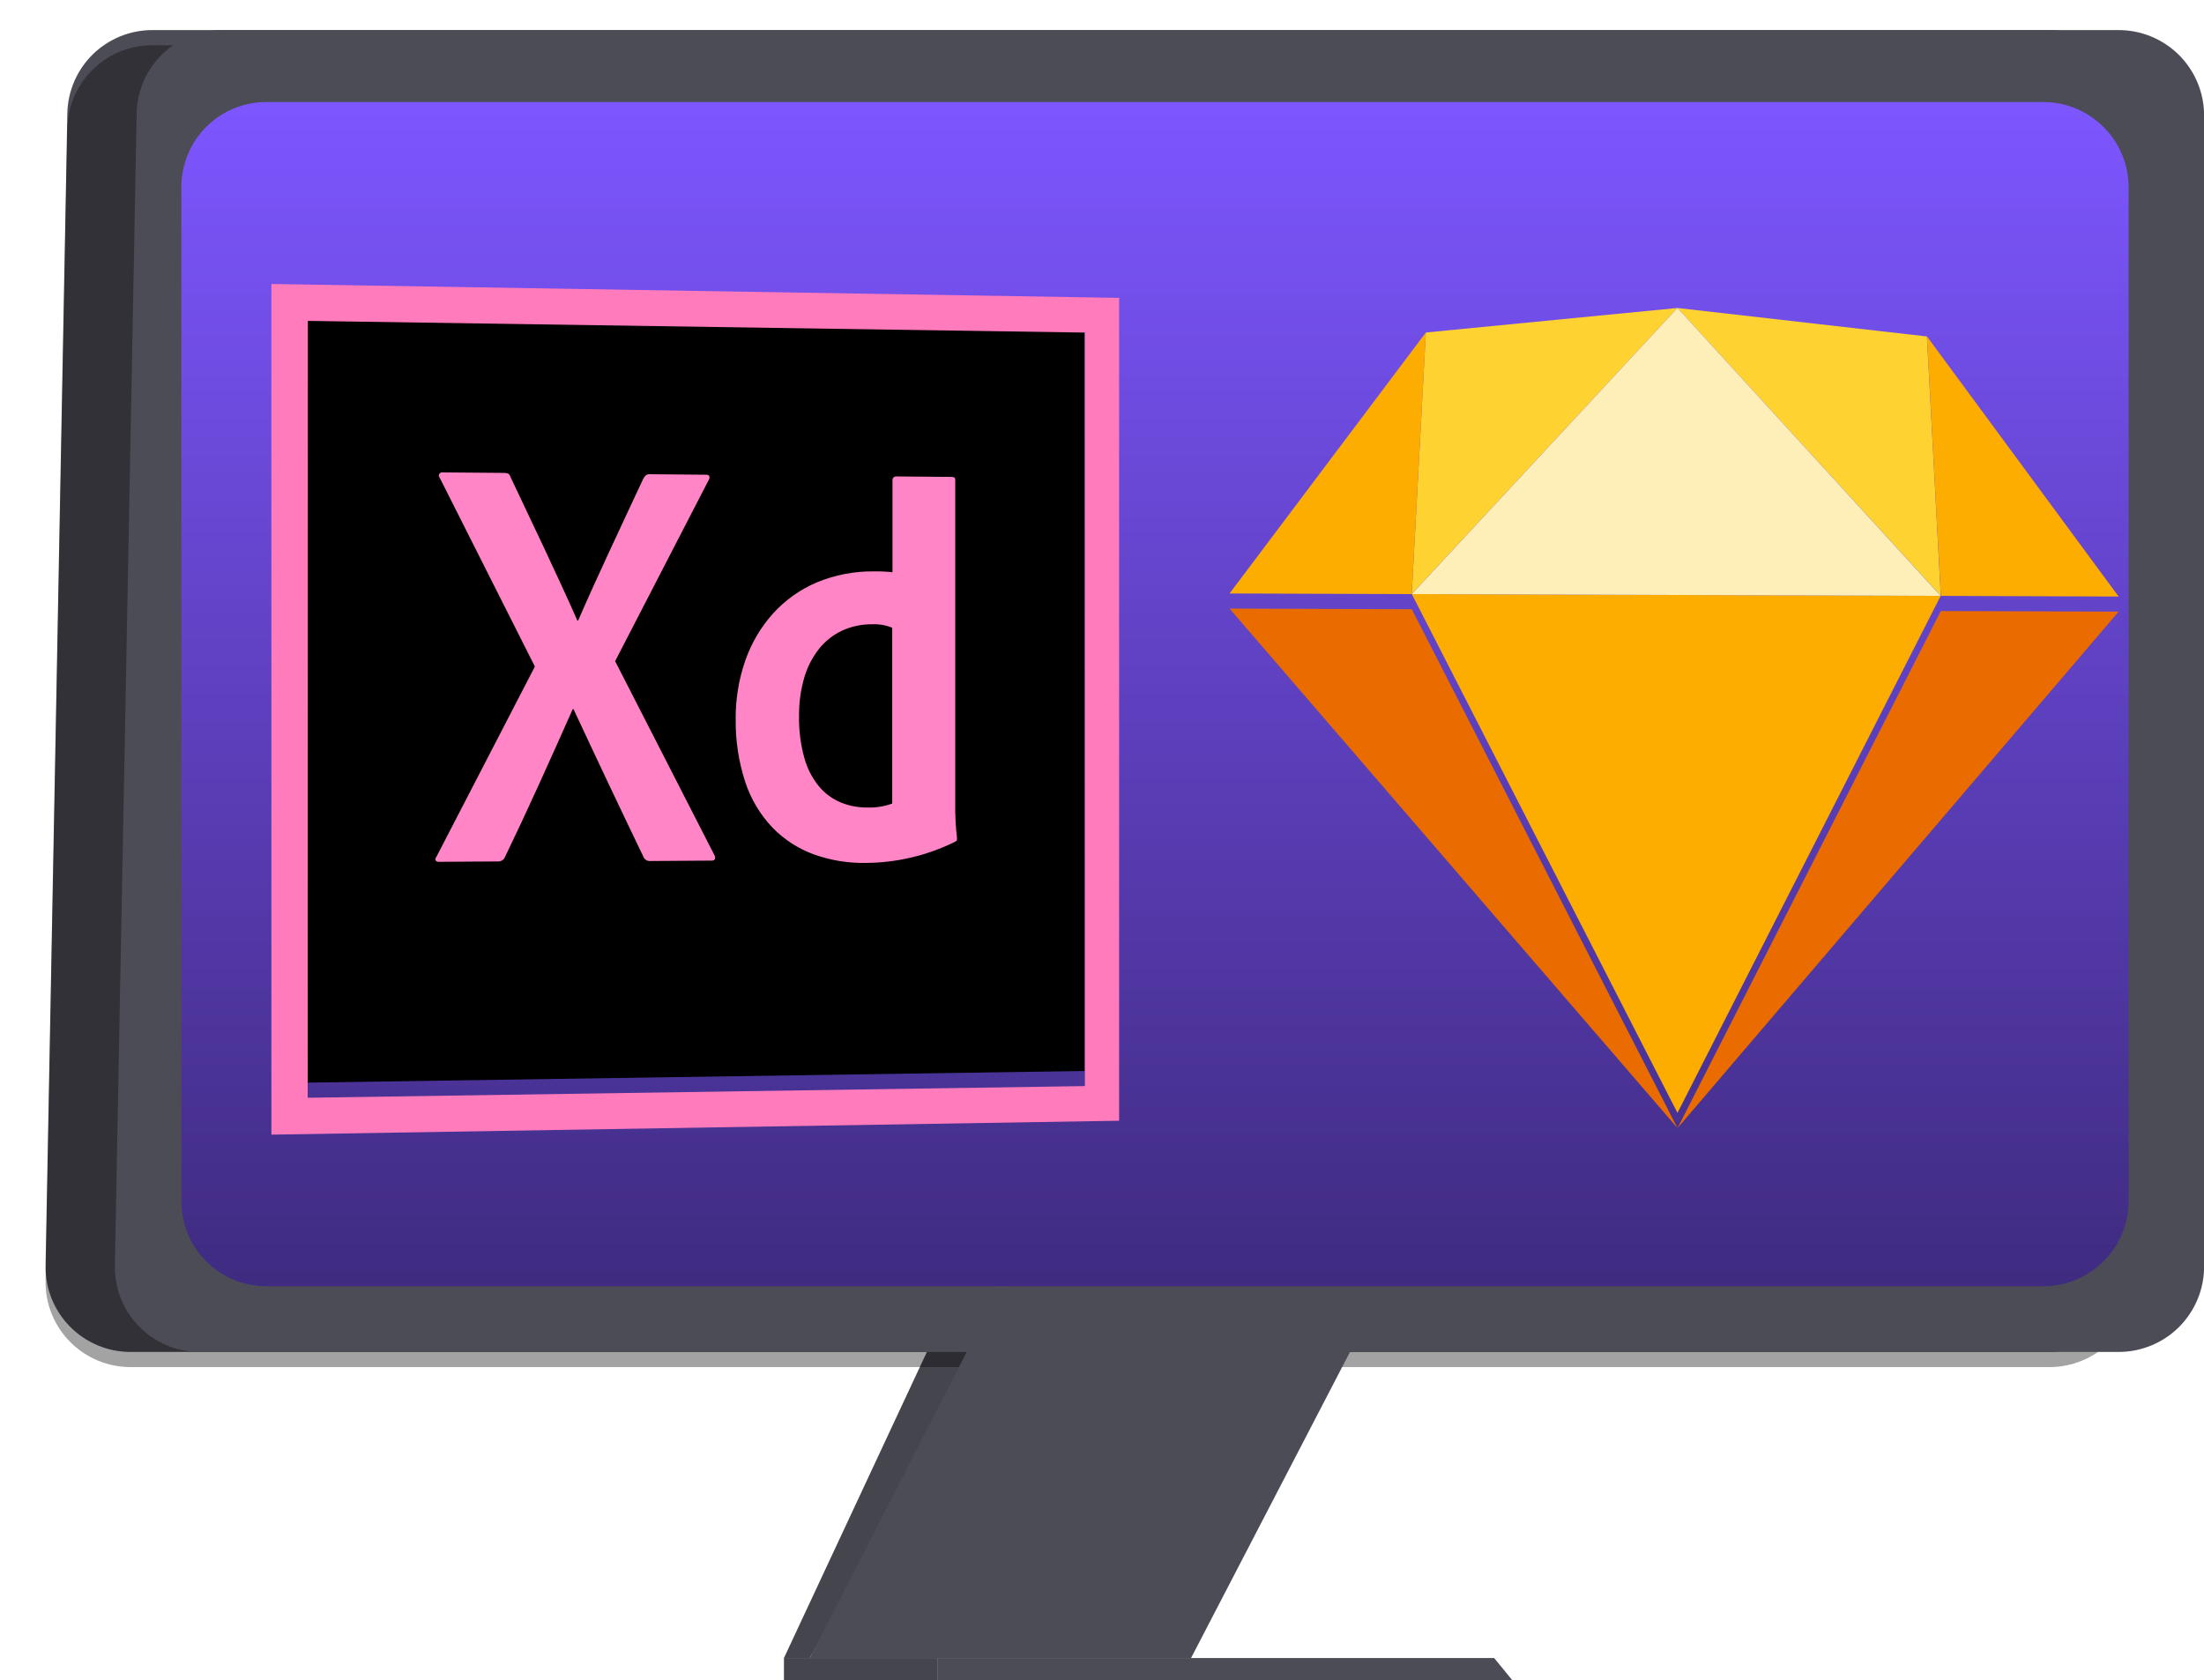 <svg width="80" height="61" viewBox="0 0 80 61" fill="none" xmlns="http://www.w3.org/2000/svg">
<g clip-path="url(#clip0_41_3829)">
<g clip-path="url(#clip1_41_3829)">
<g clip-path="url(#clip2_41_3829)">
<path d="M34.043 48.228L28.456 60.195H29.393L35.943 48.37L34.043 48.228Z" fill="#4C4C56"/>
<path opacity="0.1" d="M34.043 48.228L28.456 60.195H29.393L35.943 48.37L34.043 48.228Z" fill="black"/>
<path d="M34.042 60.195H28.456V61.446L34.042 61.588V60.195Z" fill="#4C4C56"/>
<path opacity="0.1" d="M34.042 60.195H28.456V61.446L34.042 61.588V60.195Z" fill="black"/>
<path d="M77.493 4.193V45.981C77.493 46.388 77.413 46.791 77.257 47.167C77.101 47.544 76.873 47.886 76.585 48.174C76.297 48.462 75.955 48.69 75.578 48.846C75.202 49.002 74.799 49.082 74.392 49.082H4.738C4.328 49.082 3.922 49.001 3.544 48.842C3.166 48.683 2.823 48.451 2.536 48.158C2.249 47.866 2.023 47.519 1.871 47.138C1.72 46.757 1.646 46.349 1.654 45.94L2.444 4.115C2.46 3.308 2.792 2.539 3.368 1.974C3.945 1.409 4.72 1.092 5.527 1.092H74.391C75.214 1.092 76.003 1.419 76.584 2C77.166 2.582 77.493 3.37 77.493 4.193Z" fill="#4C4C56"/>
<g filter="url(#filter0_d_41_3829)">
<path opacity="0.36" d="M77.493 4.193V45.981C77.493 46.388 77.413 46.791 77.257 47.167C77.101 47.544 76.873 47.886 76.585 48.174C76.297 48.462 75.955 48.69 75.578 48.846C75.202 49.002 74.799 49.082 74.392 49.082H4.738C4.328 49.082 3.922 49.001 3.544 48.842C3.166 48.683 2.823 48.451 2.536 48.158C2.249 47.866 2.023 47.519 1.871 47.138C1.72 46.757 1.646 46.349 1.654 45.94L2.444 4.115C2.46 3.308 2.792 2.539 3.368 1.974C3.945 1.409 4.72 1.092 5.527 1.092H74.391C75.214 1.092 76.003 1.419 76.584 2C77.166 2.582 77.493 3.37 77.493 4.193Z" fill="black"/>
</g>
<path d="M80.004 4.193V45.981C80.004 46.803 79.677 47.592 79.096 48.174C78.514 48.755 77.725 49.082 76.903 49.082H7.25C6.84 49.083 6.434 49.001 6.056 48.842C5.678 48.684 5.336 48.451 5.049 48.158C4.762 47.866 4.537 47.519 4.386 47.138C4.235 46.757 4.162 46.349 4.17 45.94L4.961 4.115C4.976 3.309 5.307 2.541 5.883 1.976C6.458 1.411 7.232 1.093 8.039 1.092H76.884C77.293 1.09 77.698 1.168 78.077 1.323C78.455 1.478 78.799 1.706 79.089 1.994C79.379 2.282 79.609 2.625 79.766 3.002C79.923 3.38 80.004 3.785 80.004 4.194L80.004 4.193Z" fill="#4C4C56"/>
<path d="M77.264 6.806V43.596C77.264 44.003 77.184 44.406 77.028 44.782C76.873 45.159 76.644 45.501 76.356 45.789C76.068 46.077 75.726 46.305 75.35 46.461C74.974 46.617 74.57 46.697 74.163 46.697H9.666C8.848 46.697 8.064 46.372 7.486 45.794C6.908 45.216 6.583 44.432 6.583 43.615V6.782C6.584 5.965 6.909 5.183 7.487 4.605C8.065 4.028 8.849 3.704 9.666 3.704H74.163C74.57 3.704 74.974 3.784 75.35 3.94C75.726 4.096 76.068 4.325 76.356 4.613C76.644 4.901 76.873 5.242 77.028 5.619C77.184 5.995 77.264 6.398 77.264 6.806Z" fill="url(#paint0_linear_41_3829)"/>
<path d="M49.357 48.397L43.232 60.195H29.393L36.312 46.698L49.357 48.397Z" fill="#4C4C56"/>
<path d="M54.235 60.195L55.258 61.446H34.042V60.195H54.235Z" fill="#4C4C56"/>
<path d="M11.168 11.105L39.373 11.528V38.881L11.168 39.304V11.105Z" fill="black"/>
<g filter="url(#filter1_d_41_3829)">
<path d="M9.851 9.759V40.643L40.621 40.138V10.264L9.851 9.759ZM11.175 11.1L39.379 11.524V38.88L11.168 39.304L11.175 11.1Z" fill="#FF7BBC"/>
</g>
<path d="M32.399 22.796C32.167 22.698 31.917 22.653 31.666 22.664C31.291 22.659 30.92 22.736 30.578 22.889C30.251 23.041 29.963 23.265 29.737 23.546C29.49 23.856 29.306 24.212 29.195 24.593C29.063 25.048 28.998 25.519 29.003 25.992C28.994 26.507 29.059 27.021 29.196 27.517C29.299 27.895 29.48 28.247 29.727 28.55C29.942 28.807 30.215 29.008 30.524 29.136C30.838 29.262 31.175 29.323 31.514 29.317C31.588 29.319 31.662 29.318 31.736 29.312C31.81 29.307 31.883 29.298 31.956 29.286C32.029 29.274 32.102 29.258 32.173 29.239C32.245 29.22 32.315 29.198 32.385 29.172V22.796H32.399ZM26.703 26.099C26.698 25.38 26.816 24.665 27.051 23.985C27.269 23.357 27.609 22.777 28.052 22.281C28.492 21.793 29.034 21.406 29.638 21.148C30.303 20.87 31.017 20.733 31.738 20.744C31.792 20.743 31.847 20.743 31.902 20.744C31.958 20.745 32.013 20.747 32.067 20.749C32.122 20.752 32.177 20.755 32.231 20.759C32.286 20.764 32.34 20.769 32.395 20.775V17.425C32.395 17.408 32.398 17.391 32.405 17.375C32.411 17.36 32.421 17.346 32.432 17.334C32.444 17.322 32.458 17.313 32.473 17.306C32.489 17.3 32.505 17.297 32.523 17.297L34.548 17.314C34.569 17.314 34.59 17.317 34.61 17.322C34.624 17.326 34.638 17.333 34.648 17.343C34.658 17.352 34.664 17.363 34.668 17.376C34.672 17.39 34.674 17.405 34.673 17.419V29.161C34.672 29.266 34.672 29.371 34.673 29.477C34.675 29.582 34.679 29.687 34.684 29.792C34.689 29.897 34.696 30.001 34.705 30.106C34.714 30.211 34.725 30.316 34.737 30.42C34.737 30.442 34.737 30.46 34.736 30.475C34.735 30.487 34.733 30.499 34.728 30.511C34.722 30.521 34.715 30.53 34.705 30.536C34.692 30.546 34.677 30.555 34.662 30.562C33.657 31.058 32.554 31.32 31.434 31.328C30.788 31.341 30.145 31.235 29.536 31.017C28.971 30.81 28.459 30.478 28.039 30.046C27.596 29.578 27.261 29.02 27.057 28.409C26.812 27.664 26.692 26.884 26.705 26.1L26.703 26.099ZM22.323 23.994L25.927 31.037C25.942 31.06 25.952 31.085 25.956 31.113C25.96 31.135 25.958 31.157 25.951 31.179C25.944 31.198 25.931 31.215 25.914 31.226C25.895 31.238 25.873 31.245 25.85 31.244L23.617 31.259C23.574 31.265 23.53 31.259 23.49 31.243C23.45 31.226 23.415 31.2 23.388 31.165C23.37 31.142 23.356 31.116 23.347 31.088C23.141 30.66 22.933 30.228 22.725 29.791C22.516 29.354 22.307 28.913 22.096 28.468C21.885 28.023 21.673 27.573 21.46 27.119C21.246 26.665 21.032 26.206 20.816 25.743H20.79C20.596 26.181 20.397 26.628 20.194 27.079C19.991 27.531 19.785 27.988 19.578 28.444C19.37 28.9 19.16 29.355 18.951 29.805C18.741 30.254 18.531 30.697 18.323 31.128C18.308 31.162 18.285 31.191 18.257 31.215C18.229 31.238 18.196 31.256 18.161 31.265C18.137 31.272 18.112 31.275 18.088 31.274L15.921 31.288C15.895 31.289 15.868 31.283 15.845 31.27C15.828 31.261 15.815 31.245 15.808 31.226C15.803 31.206 15.803 31.185 15.808 31.166C15.815 31.143 15.826 31.122 15.842 31.104L19.415 24.199L15.961 17.346C15.945 17.328 15.934 17.307 15.931 17.284C15.927 17.261 15.93 17.237 15.94 17.216C15.95 17.194 15.966 17.177 15.986 17.165C16.007 17.153 16.03 17.148 16.053 17.15L18.297 17.169C18.326 17.169 18.354 17.171 18.383 17.176C18.405 17.179 18.428 17.187 18.448 17.198C18.467 17.209 18.483 17.224 18.496 17.242C18.511 17.265 18.523 17.29 18.53 17.316C18.735 17.751 18.941 18.186 19.146 18.619C19.352 19.053 19.557 19.486 19.761 19.919C19.964 20.352 20.166 20.786 20.366 21.221C20.567 21.656 20.764 22.093 20.958 22.531H20.984C21.171 22.101 21.363 21.671 21.558 21.239C21.754 20.808 21.951 20.378 22.151 19.948C22.35 19.518 22.55 19.089 22.75 18.662C22.951 18.234 23.149 17.809 23.346 17.387C23.362 17.361 23.376 17.337 23.39 17.316C23.404 17.296 23.419 17.278 23.437 17.262C23.454 17.247 23.474 17.235 23.495 17.228C23.521 17.219 23.549 17.215 23.576 17.216L25.645 17.235C25.667 17.234 25.689 17.239 25.709 17.249C25.726 17.258 25.738 17.272 25.746 17.289C25.753 17.308 25.755 17.33 25.751 17.35C25.746 17.378 25.736 17.405 25.722 17.43L22.328 24.003L22.323 23.994Z" fill="#FF85C6"/>
<g filter="url(#filter2_d_41_3829)">
<path d="M51.245 21.568L60.889 40.404L44.63 21.545L51.245 21.568Z" fill="#EA6C00"/>
</g>
<g filter="url(#filter3_d_41_3829)">
<path d="M70.446 21.633L60.891 40.403L76.901 21.655L70.446 21.633Z" fill="#EA6C00"/>
</g>
<path d="M51.245 21.568L70.442 21.634L60.888 40.404L51.245 21.568Z" fill="#FDAD00"/>
<path d="M60.888 11.181L51.755 12.071L51.242 21.568L60.888 11.181Z" fill="#FDD231"/>
<path d="M60.888 11.181L69.942 12.215L70.446 21.634L60.888 11.181Z" fill="#FDD231"/>
<path d="M76.901 21.657L69.945 12.215L70.449 21.634L76.901 21.657Z" fill="#FDAD00"/>
<path d="M44.63 21.546L51.755 12.071L51.242 21.568L44.63 21.546Z" fill="#FDAD00"/>
<path d="M60.888 11.181L51.245 21.568L70.442 21.634L60.888 11.181Z" fill="#FEEEB7"/>
</g>
</g>
</g>
<defs>
<filter id="filter0_d_41_3829" x="0.554" y="0.543" width="78.038" height="50.188" filterUnits="userSpaceOnUse" color-interpolation-filters="sRGB">
<feFlood flood-opacity="0" result="BackgroundImageFix"/>
<feColorMatrix in="SourceAlpha" type="matrix" values="0 0 0 0 0 0 0 0 0 0 0 0 0 0 0 0 0 0 127 0" result="hardAlpha"/>
<feOffset dy="0.55"/>
<feGaussianBlur stdDeviation="0.55"/>
<feColorMatrix type="matrix" values="0 0 0 0 0 0 0 0 0 0 0 0 0 0 0 0 0 0 0.161 0"/>
<feBlend mode="normal" in2="BackgroundImageFix" result="effect1_dropShadow_41_3829"/>
<feBlend mode="normal" in="SourceGraphic" in2="effect1_dropShadow_41_3829" result="shape"/>
</filter>
<filter id="filter1_d_41_3829" x="8.752" y="9.21" width="32.968" height="33.083" filterUnits="userSpaceOnUse" color-interpolation-filters="sRGB">
<feFlood flood-opacity="0" result="BackgroundImageFix"/>
<feColorMatrix in="SourceAlpha" type="matrix" values="0 0 0 0 0 0 0 0 0 0 0 0 0 0 0 0 0 0 127 0" result="hardAlpha"/>
<feOffset dy="0.55"/>
<feGaussianBlur stdDeviation="0.55"/>
<feColorMatrix type="matrix" values="0 0 0 0 0 0 0 0 0 0 0 0 0 0 0 0 0 0 0.161 0"/>
<feBlend mode="normal" in2="BackgroundImageFix" result="effect1_dropShadow_41_3829"/>
<feBlend mode="normal" in="SourceGraphic" in2="effect1_dropShadow_41_3829" result="shape"/>
</filter>
<filter id="filter2_d_41_3829" x="43.531" y="20.996" width="18.457" height="21.057" filterUnits="userSpaceOnUse" color-interpolation-filters="sRGB">
<feFlood flood-opacity="0" result="BackgroundImageFix"/>
<feColorMatrix in="SourceAlpha" type="matrix" values="0 0 0 0 0 0 0 0 0 0 0 0 0 0 0 0 0 0 127 0" result="hardAlpha"/>
<feOffset dy="0.55"/>
<feGaussianBlur stdDeviation="0.55"/>
<feColorMatrix type="matrix" values="0 0 0 0 0 0 0 0 0 0 0 0 0 0 0 0 0 0 0.161 0"/>
<feBlend mode="normal" in2="BackgroundImageFix" result="effect1_dropShadow_41_3829"/>
<feBlend mode="normal" in="SourceGraphic" in2="effect1_dropShadow_41_3829" result="shape"/>
</filter>
<filter id="filter3_d_41_3829" x="59.791" y="21.084" width="18.209" height="20.968" filterUnits="userSpaceOnUse" color-interpolation-filters="sRGB">
<feFlood flood-opacity="0" result="BackgroundImageFix"/>
<feColorMatrix in="SourceAlpha" type="matrix" values="0 0 0 0 0 0 0 0 0 0 0 0 0 0 0 0 0 0 127 0" result="hardAlpha"/>
<feOffset dy="0.55"/>
<feGaussianBlur stdDeviation="0.55"/>
<feColorMatrix type="matrix" values="0 0 0 0 0 0 0 0 0 0 0 0 0 0 0 0 0 0 0.161 0"/>
<feBlend mode="normal" in2="BackgroundImageFix" result="effect1_dropShadow_41_3829"/>
<feBlend mode="normal" in="SourceGraphic" in2="effect1_dropShadow_41_3829" result="shape"/>
</filter>
<linearGradient id="paint0_linear_41_3829" x1="41.924" y1="3.704" x2="41.924" y2="46.697" gradientUnits="userSpaceOnUse">
<stop stop-color="#7D56FF"/>
<stop offset="1" stop-color="#3F2B80"/>
</linearGradient>
<clipPath id="clip0_41_3829">
<rect x="0.005" y="-0.005" width="80" height="61" rx="4" fill="white"/>
</clipPath>
<clipPath id="clip1_41_3829">
<rect width="80" height="61.59" fill="white" transform="translate(0.005 -0.005)"/>
</clipPath>
<clipPath id="clip2_41_3829">
<rect width="80" height="61.595" fill="white" transform="translate(0.005 -0.008)"/>
</clipPath>
</defs>
</svg>
